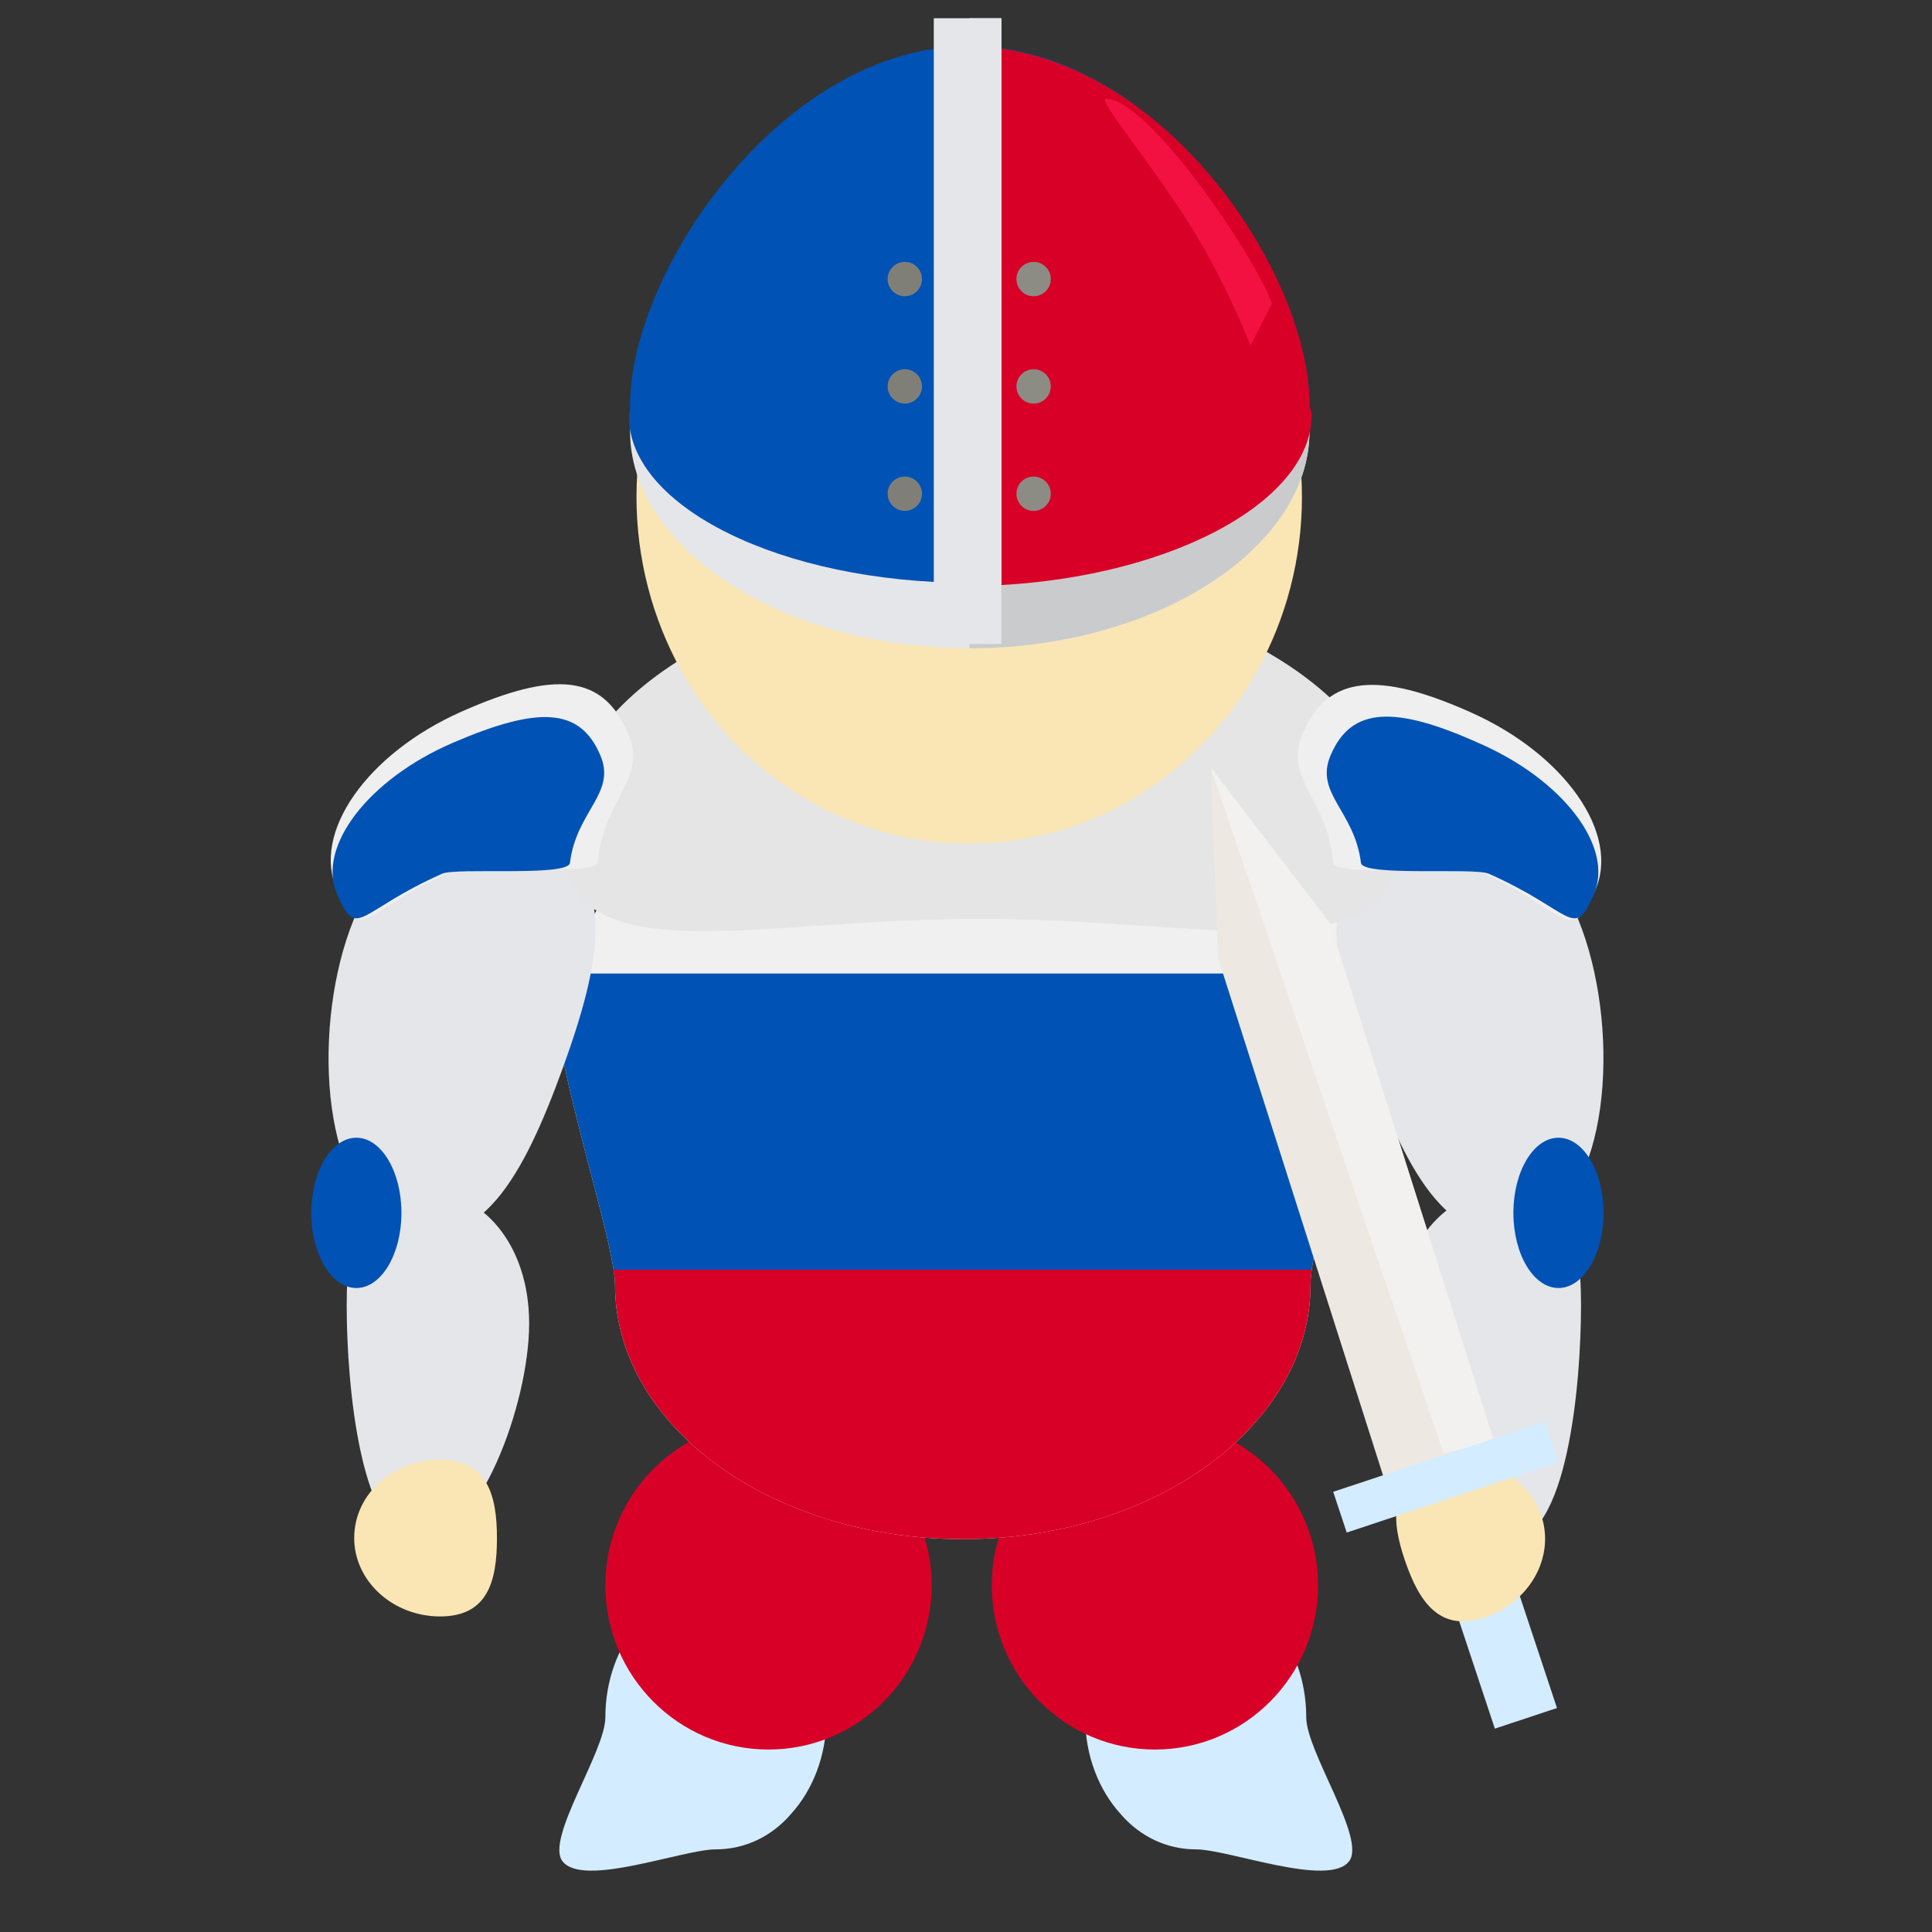 <?xml version="1.0" encoding="utf-8"?>
<!-- Generator: Adobe Illustrator 19.1.1, SVG Export Plug-In . SVG Version: 6.00 Build 0)  -->
<svg version="1.1" id="Calque_1" xmlns="http://www.w3.org/2000/svg" xmlns:xlink="http://www.w3.org/1999/xlink" x="0px" y="0px"
	 viewBox="-359 361 180 180" style="enable-background:new -359 361 180 180;" xml:space="preserve">
<rect x="-359" y="361" width="180" height="180" fill="#333333" stroke="none"/>
<style type="text/css">
	.st0{fill:#D4ECFF;}
	.st1{fill:#D80027;}
	.st2{clip-path:url(#SVGID_2_);}
	.st3{fill:#F0F0F0;}
	.st4{fill:#0052B4;}
	.st5{fill:#E4E6EA;}
	.st6{fill:#E5E5E5;}
	.st7{fill:#F9E6B4;}
	.st8{fill:#CACBCC;}
	.st9{fill:#8C8C85;}
	.st10{fill:#7F7F78;}
	.st11{fill:#F21141;}
	.st12{fill:#EFEFEF;}
	.st13{fill:#EDE9E2;}
	.st14{fill:#F2F1F0;}
</style>
<path class="st0" d="M-257.9,521c0-6.8,4.6-12.3,10.3-12.3c5.7,0,10.3,5.5,10.3,12.3c0,3.2,5.6,11.3,4,13.4
	c-1.9,2.5-11.2-1.1-14.3-1.1c-2.7,0-5.2-1.2-7-3.3C-256.6,527.8-257.9,524.6-257.9,521z"/>
<path class="st0" d="M-282,521c0-6.8-4.6-12.3-10.3-12.3c-5.7,0-10.3,5.5-10.3,12.3c0,3.2-5.6,11.3-4,13.4
	c1.9,2.5,11.2-1.1,14.3-1.1c2.7,0,5.2-1.2,7-3.3C-283.3,527.8-282,524.6-282,521z"/>
<ellipse class="st1" cx="-251.4" cy="508.7" rx="15.2" ry="15.3"/>
<ellipse class="st1" cx="-287.4" cy="508.7" rx="15.2" ry="15.3"/>
<g id="Calque_2">
	<defs>
		<path id="SVGID_1_" d="M-236.9,480.7c0-5.8,8.6-28.9,3.9-33c-5.9-5.2-29-9.4-39-9.4c-10.9,0-28.8,3.4-34.7,9.4
			c-3.8,3.9,5,27.9,5,33c0,13.1,14.5,23.7,32.4,23.7C-251.4,504.4-236.9,493.8-236.9,480.7z"/>
	</defs>
	<clipPath id="SVGID_2_">
		<use xlink:href="#SVGID_1_"  style="overflow:visible;"/>
	</clipPath>
	<g class="st2">
		<circle class="st3" cx="-269" cy="465.6" r="39.7"/>
		<path class="st4" d="M-231.8,479.3c1.6-4.3,2.5-8.9,2.5-13.8c0-4.9-0.9-9.5-2.5-13.8h-74.4c-1.6,4.3-2.5,8.9-2.5,13.8
			c0,4.9,0.9,9.5,2.5,13.8l37.2,3.4L-231.8,479.3z"/>
		<path class="st1" d="M-269,505.2c17.1,0,31.6-10.8,37.2-25.9h-74.4C-300.6,494.4-286.1,505.2-269,505.2z"/>
		<g>
		</g>
		<g>
		</g>
		<g>
		</g>
		<g>
		</g>
		<g>
		</g>
		<g>
		</g>
		<g>
		</g>
		<g>
		</g>
		<g>
		</g>
		<g>
		</g>
		<g>
		</g>
		<g>
		</g>
		<g>
		</g>
		<g>
		</g>
		<g>
		</g>
	</g>
</g>
<rect x="-222" y="508.7" transform="matrix(-0.949 0.315 -0.315 -0.949 -264.377 1072.818)" class="st0" width="6.1" height="12.7"/>
<path class="st5" d="M-211.6,447.6c3.6,9.9,2.5,25.1-4.8,27.8c-7.3,2.6-11.4-4.9-15-14.8c-3.6-9.9-5.3-18.3,2-21
	C-222.1,437-215.2,437.7-211.6,447.6z"/>
<path class="st5" d="M-326.4,447.6c-3.6,9.9-2.5,25.1,4.8,27.8c7.3,2.7,11.4-4.9,15-14.8c3.6-9.9,5.3-18.3-2-21
	C-315.9,437-322.8,437.7-326.4,447.6z"/>
<path class="st6" d="M-228.7,439c0,13.1-17.5,7.6-39,7.6s-39,5.5-39-7.6s17.5-23.7,39-23.7S-228.7,425.9-228.7,439z"/>
<ellipse class="st7" cx="-268.7" cy="407.3" rx="31" ry="32.3"/>
<path class="st4" d="M-237,398.7c0,12.3-14.2,22.3-31.7,22.3s-31.6-10-31.6-22.3c0-12.3,14.1-33.4,31.6-33.4S-237,386.3-237,398.7z"
	/>
<path class="st1" d="M-237,398.7c0,12.3-14,22.3-32,22.3c0-10.7,0-37,0-55.7C-251,365.3-237,386.3-237,398.7z"/>
<path class="st5" d="M-237,401.2c0,10.8-14.2,20.2-31.7,20.2s-31.6-9.4-31.6-20.2c0-5.8,15.6,13,31.3,13
	C-253.1,414.1-237,395.2-237,401.2z"/>
<path class="st8" d="M-268.2,414.1c15.9,0,31.2-18.8,31.2-12.9c0,10.8-14.2,20.2-31.7,20.2"/>
<path class="st1" d="M-268.2,415.6c17.5-0.3,31.5-7.7,31.4-16c-0.1-4.5-15.4,10.2-31.2,10.5"/>
<path class="st4" d="M-268.7,415.3c-17.5,0-31.7-7.1-31.7-15.5c0-4.5,15.6,9.9,31.3,9.9"/>
<rect x="-272" y="362.7" class="st5" width="6.3" height="52.7"/>
<rect x="-268.7" y="362.7" class="st5" width="3" height="58.3"/>
<circle class="st9" cx="-262.7" cy="407" r="1.6"/>
<circle class="st9" cx="-262.7" cy="397" r="1.6"/>
<circle class="st9" cx="-262.7" cy="387" r="1.6"/>
<circle class="st10" cx="-274.7" cy="407" r="1.6"/>
<circle class="st10" cx="-274.7" cy="397" r="1.6"/>
<circle class="st10" cx="-274.7" cy="387" r="1.6"/>
<path class="st11" d="M-242.5,393.2c-0.3-0.8-2.5-6.3-5.8-11.5c-3.7-5.8-8.4-11.4-7.7-11.5c4-0.1,14.2,15.1,15.5,19.1"/>
<path class="st12" d="M-300.5,429.3c1.9,4.3-2.3,6.1-2.8,12c-0.1,1.5-11.7,0-13.3,0.7c-8.7,3.8-8.6,7.2-11,1.9
	c-2.4-5.3,2.8-12.7,11.6-16.6C-307.2,423.4-302.8,423.9-300.5,429.3z"/>
<path class="st4" d="M-303.1,431.3c1.6,3.6-2.2,5.2-2.8,10.1c-0.2,1.3-10.5,0.4-11.9,1c-7.9,3.5-7.9,6.3-9.8,1.9
	c-1.9-4.4,2.9-10.7,10.8-14.1C-308.9,426.8-305,426.9-303.1,431.3z"/>
<path class="st12" d="M-237.6,429.3c-1.9,4.3,2.3,6.1,2.8,12c0.1,1.6,11.8,0.1,13.4,0.8c8.7,3.8,8.6,7.2,11,1.9s-2.8-12.7-11.5-16.6
	C-230.6,423.5-235.3,423.9-237.6,429.3z"/>
<path class="st4" d="M-235,431.3c-1.6,3.6,2.2,5.2,2.8,10.1c0.2,1.3,10.5,0.4,11.9,1c7.9,3.5,7.9,6.3,9.8,1.9
	c1.9-4.4-2.9-10.7-10.8-14.1C-229.1,426.7-233.1,426.9-235,431.3z"/>
<path class="st5" d="M-309.7,484.3c0,7.5-4.7,20.3-10.2,20.3s-6.8-14.5-6.8-22s1.6-10.7,7.1-10.7S-309.7,476.9-309.7,484.3z"/>
<path class="st5" d="M-228.7,484.3c0,7.5,4.7,20.3,10.2,20.3s6.8-14.5,6.8-22s-1.6-10.7-7.1-10.7S-228.7,476.9-228.7,484.3z"/>
<ellipse class="st4" cx="-325.8" cy="474" rx="4.2" ry="7"/>
<ellipse class="st4" cx="-213.8" cy="474" rx="4.2" ry="7"/>
<polygon class="st13" points="-235.1,447 -246.2,432.5 -245.5,450.3 -230.1,498.6 -219.8,495.3 "/>
<polygon class="st14" points="-235.1,447 -246.2,432.5 -224.5,496.4 -219.8,495.3 "/>
<path class="st7" d="M-312.7,504.3c0,4.1-0.9,7.3-5.3,7.3s-8-3.3-8-7.3c0-4.1,3.6-7.3,8-7.3S-312.7,500.3-312.7,504.3z"/>
<path class="st7" d="M-228.1,506.4c1.3,3.8,3.2,6.7,7.4,5.3c4.2-1.4,6.6-5.6,5.3-9.5c-1.3-3.8-5.7-5.8-9.9-4.4
	C-229.6,499.2-229.4,502.6-228.1,506.4z"/>
<rect x="-234.8" y="496.6" transform="matrix(-0.949 0.315 -0.315 -0.949 -280.186 1042.467)" class="st0" width="20.8" height="4"/>
</svg>
